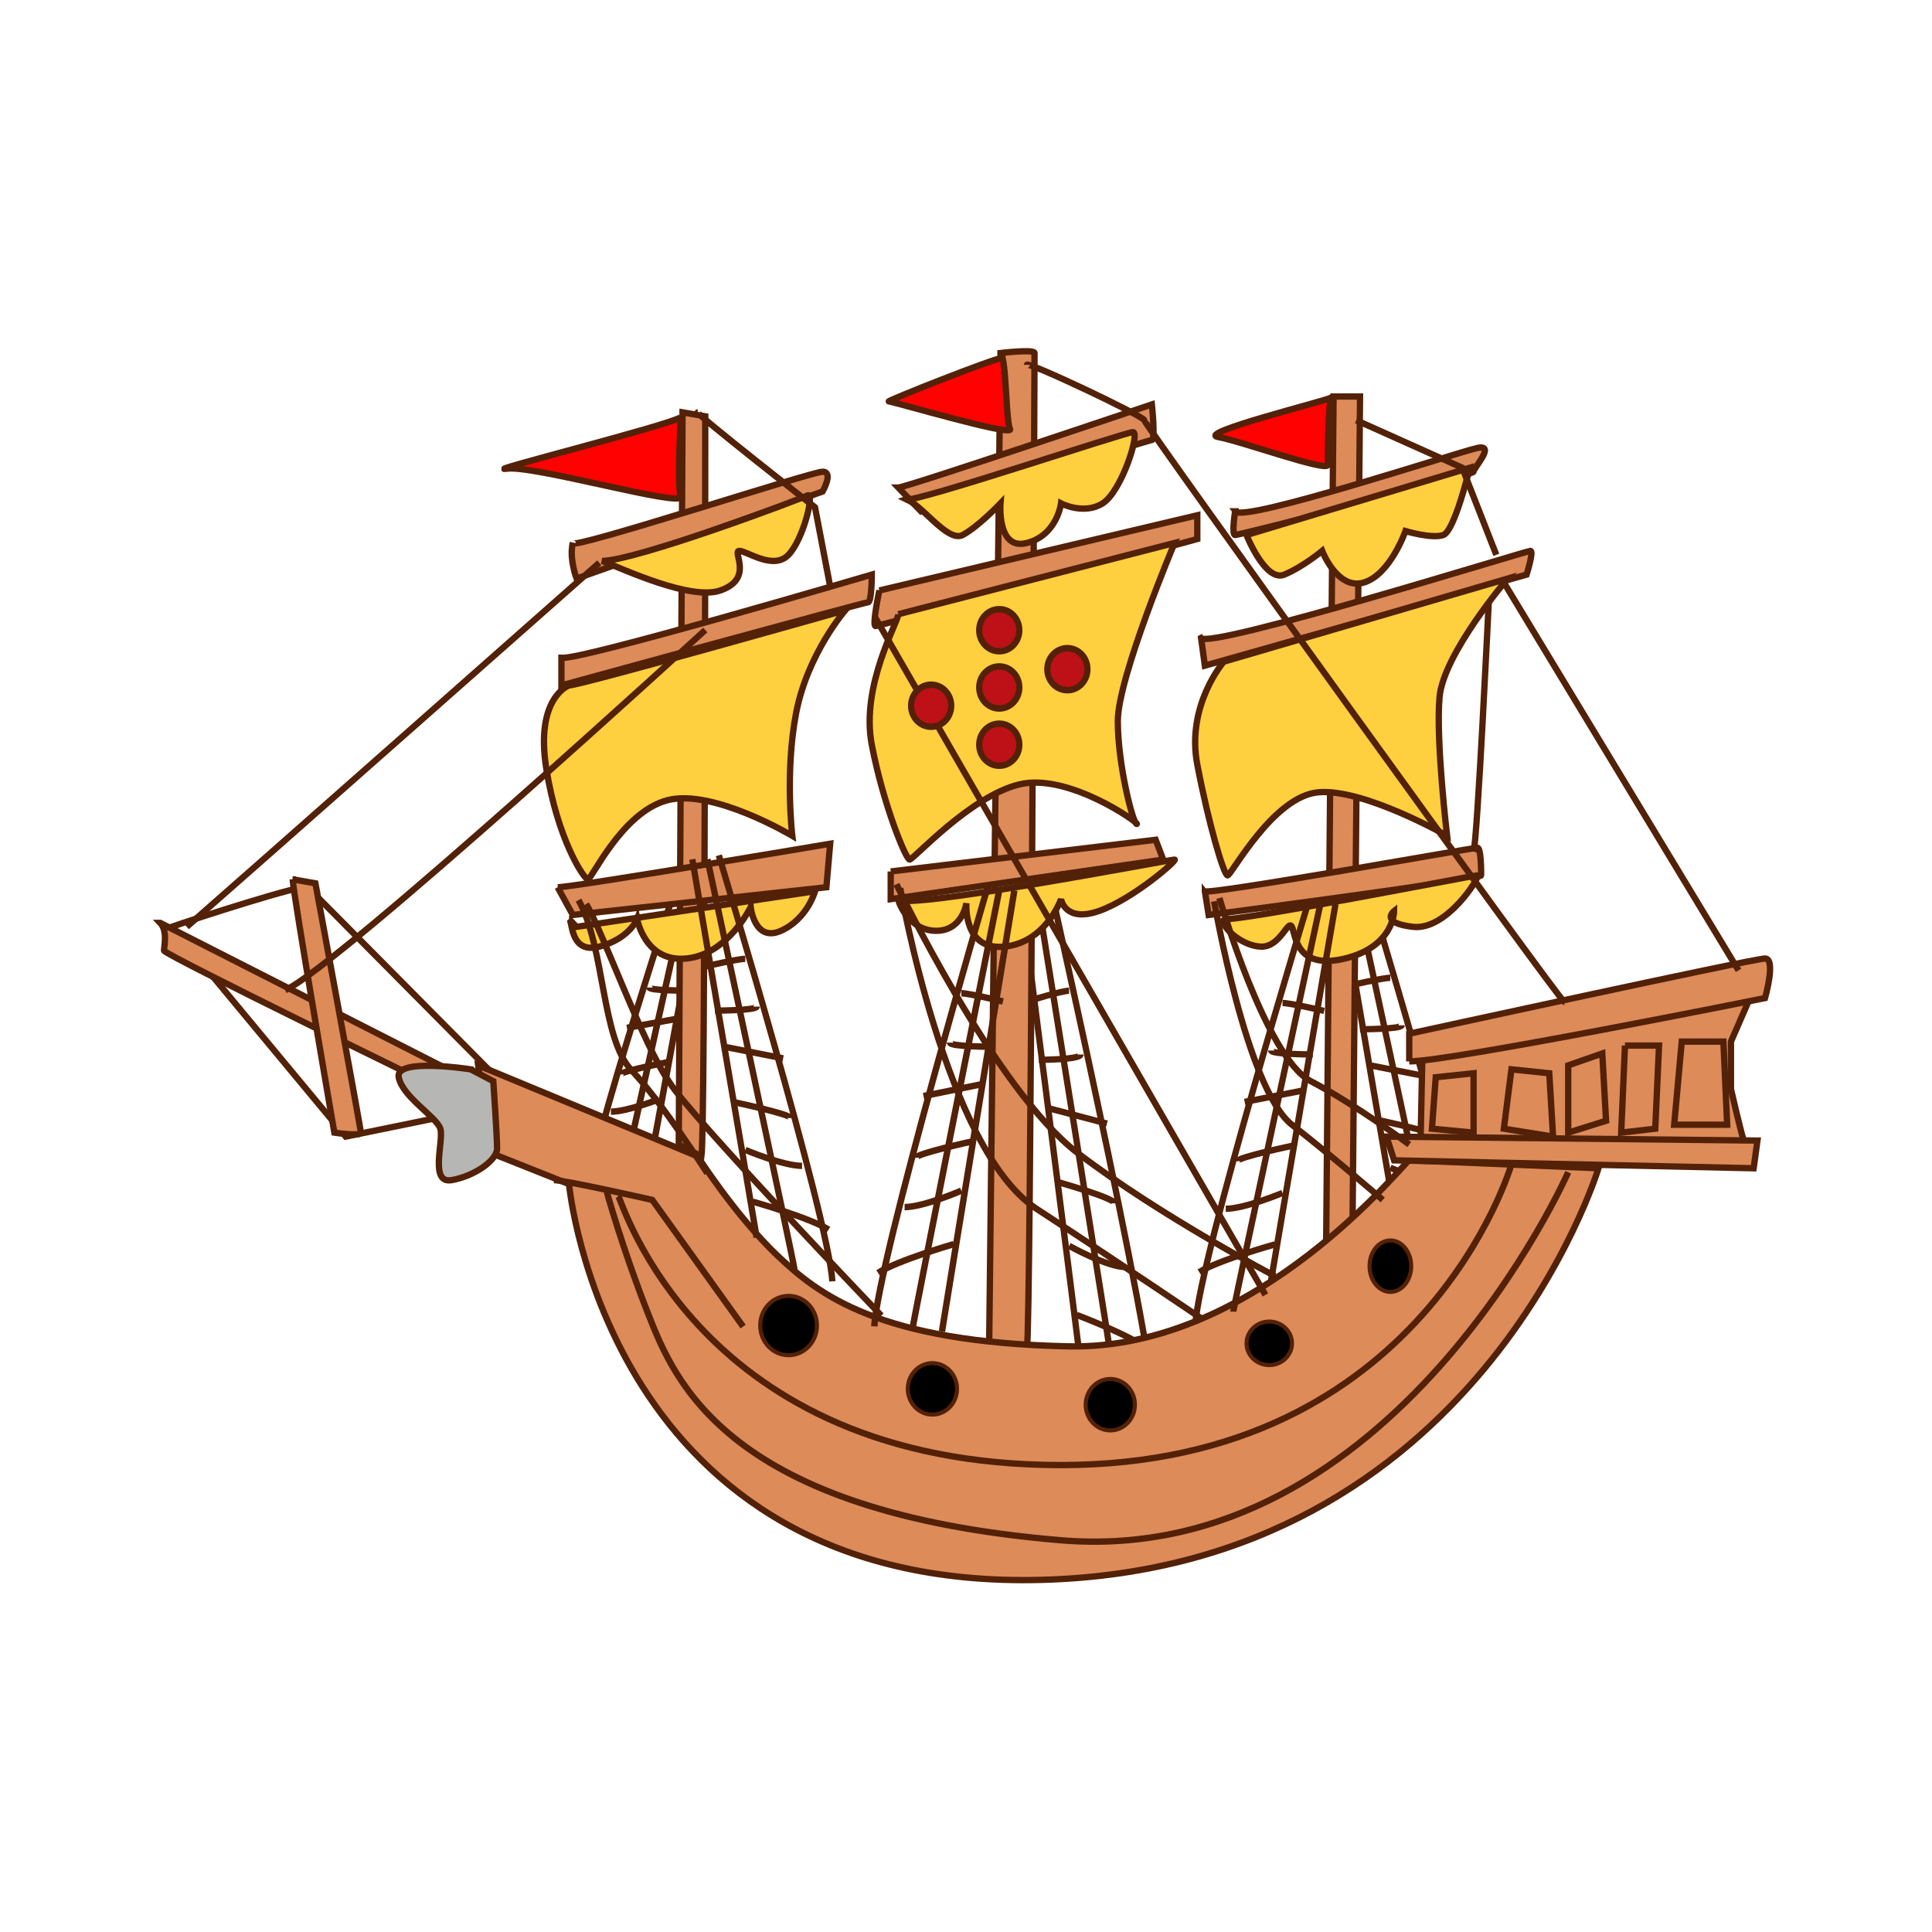 <svg:svg xmlns:dc="http://purl.org/dc/elements/1.1/" xmlns:ns1="http://sodipodi.sourceforge.net/DTD/sodipodi-0.dtd" xmlns:ns2="http://www.inkscape.org/namespaces/inkscape" xmlns:ns3="http://www.w3.org/1999/xlink" xmlns:ns5="http://creativecommons.org/ns#" xmlns:rdf="http://www.w3.org/1999/02/22-rdf-syntax-ns#" xmlns:svg="http://www.w3.org/2000/svg" height="837.162" id="svg2" version="1.1" viewBox="-68.773 -150.937 837.162 837.162" width="837.162" ns1:docname="SailingShip20.svg" ns2:version="0.91 r13725">
  <svg:defs id="defs14">
    <svg:linearGradient gradientTransform="matrix(0.37,0,0,1.166,527.584,-7.134)" gradientUnits="userSpaceOnUse" id="linearGradient801" x1="407.87" x2="456.4" y1="149.38" y2="147.35" ns3:href="#linearGradient795" />
    <svg:linearGradient id="linearGradient795">
      <svg:stop id="stop7" offset="0" stop-color="#d5dfff" />
      <svg:stop id="stop9" offset="1" stop-color="#FFF" />
    </svg:linearGradient>
    <svg:linearGradient gradientTransform="matrix(0.996,0,0,2.253,703.842,-75.047)" gradientUnits="userSpaceOnUse" id="grad" x1="103.083" x2="92.551" y1="111.276" y2="107.764">
      <svg:stop id="stop7-8" offset="0" stop-color="#f00" />
      <svg:stop id="stop9-0" offset="1" stop-color="#ff0" />
    </svg:linearGradient>
  </svg:defs>
  <ns1:namedview bordercolor="#666666" borderopacity="1" fit-margin-bottom="0" fit-margin-left="0" fit-margin-right="0" fit-margin-top="0" gridtolerance="10" guidetolerance="10" id="namedview12" objecttolerance="10" pagecolor="#ffffff" showgrid="false" ns2:current-layer="svg2" ns2:cx="350" ns2:cy="267.64285" ns2:pageopacity="0" ns2:pageshadow="2" ns2:window-height="837" ns2:window-maximized="1" ns2:window-width="1600" ns2:window-x="-8" ns2:window-y="-8" ns2:zoom="1.251668" />
  <svg:g id="g148" style="stroke:#522108" transform="matrix(3.718,0,0,3.718,-2969.368,-1023.682)">
    <svg:g id="g150" style="fill:none">
      <svg:path d="m 800.148,342.754 c 2.647,-0.922 15.438,-5.073 15.879,-4.613 0.442,0.462 24.702,24.908 24.702,24.908 l -20.291,4.151 -20.291,-24.446 z" id="path152" style="stroke-width:0.737" ns2:connector-curvature="0" />
      <svg:g id="g154" style="stroke-width:0.751">
        <svg:path d="m 848.358,374.785 c 0.374,-5.788 11.21,-38.709 11.21,-38.709" id="path156" ns2:connector-curvature="0" />
        <svg:path d="m 852.095,375.177 c 0,-0.362 8.595,-38.739 8.595,-38.739" id="path158" ns2:connector-curvature="0" />
        <svg:path d="m 855.039,375.237 c 0.373,-2.17 7.145,-38.799 7.145,-38.799" id="path160" ns2:connector-curvature="0" />
        <svg:path d="m 851.349,364.293 c 1.868,0 5.605,-1.447 5.605,-1.447" id="path162" ns2:connector-curvature="0" />
        <svg:path d="m 852.47,359.952 c 0,-0.362 5.605,-1.447 5.605,-1.447" id="path164" ns2:connector-curvature="0" />
        <svg:path d="m 853.216,354.526 5.979,-1.085" id="path166" ns2:connector-curvature="0" />
        <svg:path d="m 855.832,349.823 c 0,0.362 4.11,0.362 4.11,0.362" id="path168" ns2:connector-curvature="0" />
      </svg:g>
      <svg:g id="g170" style="stroke-width:0.737">
        <svg:path d="m 914.897,400.376 c -0.442,-9.912 -13.233,-66.285 -13.233,-66.285" id="path172" ns2:connector-curvature="0" />
        <svg:path d="m 910.485,398.517 c 0,-0.62 -10.146,-63.806 -10.146,-63.806" id="path174" ns2:connector-curvature="0" />
        <svg:path d="m 906.074,393.56 c -0.44,-3.717 -7.498,-58.849 -7.498,-58.849" id="path176" ns2:connector-curvature="0" />
        <svg:path d="m 914.455,392.322 c -2.205,-1.858 -8.821,-4.337 -8.821,-4.337" id="path178" ns2:connector-curvature="0" />
        <svg:path d="m 911.367,382.41 c -2.205,0 -6.616,-2.479 -6.616,-2.479" id="path180" ns2:connector-curvature="0" />
        <svg:path d="m 910.044,374.977 c 0,-0.62 -6.616,-2.479 -6.616,-2.479" id="path182" ns2:connector-curvature="0" />
        <svg:path d="m 909.162,365.685 -7.058,-1.858" id="path184" ns2:connector-curvature="0" />
        <svg:path d="m 906.074,357.631 c 0,0.62 -4.851,0.62 -4.851,0.62" id="path186" ns2:connector-curvature="0" />
        <svg:path d="m 904.75,350.198 c -0.882,0 -4.851,1.238 -4.851,1.238" id="path188" ns2:connector-curvature="0" />
      </svg:g>
      <svg:g id="g190" style="stroke-width:0.737">
        <svg:path d="m 948.797,372.677 c -2.205,0 -6.616,-1.845 -6.616,-1.845" id="path192" ns2:connector-curvature="0" />
        <svg:path d="m 952.326,386.053 c -0.442,-7.38 -13.233,-49.354 -13.233,-49.354" id="path194" ns2:connector-curvature="0" />
        <svg:path d="m 947.915,384.67 c 0,-0.462 -10.146,-47.508 -10.146,-47.508" id="path196" ns2:connector-curvature="0" />
        <svg:path d="m 943.504,380.979 c -0.44,-2.767 -7.498,-43.817 -7.498,-43.817" id="path198" ns2:connector-curvature="0" />
        <svg:path d="m 947.473,367.142 c 0,-0.462 -6.616,-1.845 -6.616,-1.845" id="path200" ns2:connector-curvature="0" />
        <svg:path d="m 946.592,360.224 -7.058,-1.384" id="path202" ns2:connector-curvature="0" />
        <svg:path d="m 943.504,354.227 c 0,0.462 -4.851,0.462 -4.851,0.462" id="path204" ns2:connector-curvature="0" />
        <svg:path d="m 942.18,348.693 c -0.882,0 -4.851,0.922 -4.851,0.922" id="path206" ns2:connector-curvature="0" />
      </svg:g>
    </svg:g>
    <svg:g id="g208" style="fill:#dd8b59;stroke-width:0.737">
      <svg:path d="m 895.426,391.646 c 0,-0.462 1.323,-115.771 1.323,-115.771 0,0 3.97,-0.462 3.97,0 0,0.462 -0.44,115.31 -0.882,115.771 -0.442,0.462 -4.853,0.922 -4.411,0 z" id="path210" ns2:connector-curvature="0" />
      <svg:path d="m 938.656,280.947 c 0,0.924 -0.883,97.322 -0.883,97.322 l -3.088,3.691 0.883,-101.013 3.088,0 z" id="path212" ns2:connector-curvature="0" />
      <svg:path d="m 861.903,369.507 c 0.44,-2.769 0.44,-86.253 0.44,-86.253 l -2.647,-0.462 -0.44,85.331 2.647,1.384 z" id="path214" ns2:connector-curvature="0" />
      <svg:path d="m 845.141,338.141 c 1.765,0 31.76,-5.073 31.76,-5.073 l -0.442,5.073 -29.553,3.229 -1.765,-3.229 z" id="path216" ns2:connector-curvature="0" />
      <svg:path d="m 845.581,311.389 c 1.765,0.462 36.171,-9.686 36.171,-9.686 0,0 0,3.229 -0.442,3.229 -0.44,0 -35.73,9.686 -35.73,9.686 l 0,-3.229 z" id="path218" ns2:connector-curvature="0" />
      <svg:path d="m 846.906,298.013 c -0.442,1.845 0.44,4.153 0.44,4.153 l 28.672,-10.147 c 0,0 1.323,-2.307 0,-2.307 -1.323,0 -29.553,9.226 -29.112,8.302 z" id="path220" ns2:connector-curvature="0" />
      <svg:path d="m 884.84,291.556 c 0.882,0 29.553,-9.686 29.553,-9.686 0,0 0.442,4.151 0,4.151 -0.44,0 -26.907,8.302 -26.907,8.302 l -2.647,-2.767 z" id="path222" ns2:connector-curvature="0" />
      <svg:path d="m 882.634,303.549 c 0,0 -0.882,4.151 -0.44,4.151 0.44,0 37.493,-10.147 37.493,-10.147 l 0,-2.767 -37.053,8.764 z" id="path224" ns2:connector-curvature="0" />
      <svg:path d="m 883.957,336.297 0,3.228 31.76,-4.611 -0.882,-2.307 -30.878,3.691 z" id="path226" ns2:connector-curvature="0" />
      <svg:path d="m 920.57,338.603 0.44,2.767 c 0,0 31.76,-4.151 31.76,-4.613 0,-0.46 0,-3.228 -0.44,-3.228 -0.442,0 -31.32,5.535 -31.76,5.073 z" id="path228" ns2:connector-curvature="0" />
      <svg:path d="m 920.128,309.084 0.442,3.228 37.493,-10.608 c 0,0 0.883,-2.767 0.442,-2.767 -0.442,0 -37.495,11.531 -38.376,10.147 z" id="path230" ns2:connector-curvature="0" />
      <svg:path d="m 924.098,294.324 c 0,0 -0.44,2.767 0,2.767 0.442,0 27.79,-6.918 27.79,-7.38 0,-0.46 2.647,-3.229 0.442,-2.767 -2.206,0.462 -27.349,8.764 -28.232,7.38 z" id="path232" ns2:connector-curvature="0" />
    </svg:g>
    <svg:g id="g234" style="fill:#fecf3e;stroke-width:0.737">
      <svg:path d="m 864.108,303.549 c 3.97,-1.384 1.323,-4.613 2.205,-4.613 0.883,0 3.97,2.306 5.735,0.46 1.765,-1.844 3.088,-7.379 2.206,-6.918 -0.795,0.415 -19.802,7.552 -23.926,7.634 2.583,0.998 10.342,4.636 13.78,3.437 z" id="path236" ns2:connector-curvature="0" />
      <svg:path d="m 925.421,297.091 c 0,0 2.206,5.535 4.411,4.613 2.205,-0.922 4.411,-2.767 4.411,-2.767 0,0 1.765,4.613 4.851,3.689 3.088,-0.922 4.853,-5.996 4.853,-5.996 0,0 3.087,0.924 4.41,0.462 1.325,-0.462 3.088,-7.84 3.088,-7.84 l -26.025,7.84 z" id="path238" ns2:connector-curvature="0" />
      <svg:path d="m 922.775,341.832 c -0.442,0.922 2.206,3.229 4.411,3.229 2.205,0 3.088,-3.229 3.528,-2.307 0.442,0.924 0.442,5.075 6.176,3.691 5.735,-1.384 5.735,-5.535 5.735,-5.535 0,0 -1.765,1.384 2.205,1.844 3.97,0.462 7.94,-5.996 7.5,-5.996 -0.442,0 -28.672,5.536 -29.555,5.075 z" id="path240" ns2:connector-curvature="0" />
      <svg:path d="m 922.775,311.851 c 0,0 -4.411,5.073 -3.088,11.991 1.323,6.92 3.088,12.915 3.53,12.915 0.442,0 5.293,-9.224 10.586,-9.686 5.293,-0.462 14.998,5.075 14.998,5.075 0,0 -1.323,-11.071 -0.882,-16.144 0.44,-5.075 7.94,-13.837 7.94,-13.837 l -33.083,9.686 z" id="path242" ns2:connector-curvature="0" />
      <svg:path d="m 846.464,341.832 c 0.442,0 0,4.151 3.528,3.229 3.53,-0.924 4.411,-3.229 4.411,-3.229 0,0 0.882,5.073 5.735,4.613 4.851,-0.462 7.498,-5.996 7.498,-5.996 0,0 0.442,4.151 3.53,2.767 3.088,-1.384 3.97,-4.613 3.97,-4.613 l -27.79,4.151 -0.882,-0.922 z" id="path244" ns2:connector-curvature="0" />
      <svg:path d="m 846.464,314.619 c 0,0 -3.97,1.384 -2.647,9.686 1.323,8.302 4.411,12.915 4.851,12.915 0.442,0 3.97,-7.84 9.263,-9.224 5.295,-1.385 14.557,4.151 14.557,4.151 0,0 -0.883,-7.38 0.442,-14.299 1.323,-6.92 5.733,-11.993 5.733,-11.993 0,0 -30.877,8.764 -32.2,8.764 z" id="path246" ns2:connector-curvature="0" />
      <svg:path d="m 885.722,292.94 c 1.765,0.462 4.853,5.073 6.616,4.151 1.765,-0.922 4.411,-3.689 4.411,-3.689 0,0 -0.442,5.535 3.088,4.611 3.528,-0.922 3.97,-4.611 3.97,-4.611 0,0 2.647,1.384 4.851,0 2.206,-1.384 4.411,-8.304 3.53,-8.304 -0.882,0 -25.584,8.304 -26.467,7.842 z" id="path248" ns2:connector-curvature="0" />
      <svg:path d="m 884.84,306.317 c 0,0.922 -4.411,8.302 -3.088,15.22 1.323,6.918 3.97,13.377 4.411,13.377 0.442,0 7.058,-7.38 12.793,-8.764 5.733,-1.384 14.114,4.613 13.674,4.613 -0.442,0 -2.206,-6.92 -2.206,-11.993 0,-5.075 6.616,-20.757 6.616,-20.757 l -32.2,8.304 z" id="path250" ns2:connector-curvature="0" />
      <svg:path d="m 884.84,339.525 c 0,0.462 1.323,3.691 4.411,3.691 3.087,0 3.528,-3.229 3.528,-3.229 0,0 -0.442,5.535 4.411,5.075 4.851,-0.462 6.616,-5.536 6.616,-5.536 0,0 0.442,2.769 4.411,1.385 3.97,-1.385 9.263,-5.996 8.821,-5.996 -0.44,0 -31.758,5.996 -32.2,4.611 z" id="path252" ns2:connector-curvature="0" />
    </svg:g>
    <svg:g id="g254" style="fill:#dd8b59;stroke-width:0.737">
      <svg:path d="m 846.464,372.734 c 0,0 4.411,47.508 55.139,46.124 50.727,-1.384 64.841,-47.968 64.841,-47.968 0,0 -21.614,-0.924 -22.055,-0.924 -0.44,0 -17.644,22.14 -39.7,21.679 -22.055,-0.462 -29.112,-5.996 -33.965,-10.608 -4.851,-4.613 -9.263,-11.531 -9.263,-11.531 l -25.584,-10.609 1.323,10.147 9.263,3.689 z" id="path256" ns2:connector-curvature="0" />
      <svg:path d="m 983.411,367.799 c -0.442,-1.384 -1.528,-6.134 -1.528,-6.134 l 0,-5.535 2.442,-5.605 c 0,0 -38.376,5.749 -38.376,6.211 0,-0.532 -0.237,10.925 -0.237,10.925 l 37.699,0.138 z" id="path258" ns2:connector-curvature="0" />
      <svg:path d="m 976.149,356.13 -0.882,9.686 6.175,0 -0.44,-9.686 -4.853,0 z" id="path260" ns2:connector-curvature="0" />
      <svg:path d="m 969.532,356.592 -0.442,10.146 3.97,-0.46 0.442,-9.686 -3.97,0 z" id="path262" ns2:connector-curvature="0" />
      <svg:path d="m 962.916,366.738 0,-7.84 3.97,-1.384 0.442,7.84 -4.411,1.384 z" id="path264" ns2:connector-curvature="0" />
      <svg:path d="m 955.416,366.278 0.883,-6.918 4.41,0.46 0.442,7.38 -5.735,-0.922 z" id="path266" ns2:connector-curvature="0" />
      <svg:path d="m 947.035,366.278 0.442,-5.996 4.411,-0.462 0,6.918 -4.853,-0.46 z" id="path268" ns2:connector-curvature="0" />
      <svg:path d="m 942.625,369.967 41.904,0.924 0.442,-3.229 -43.229,-0.462 0.883,2.767 z" id="path270" ns2:connector-curvature="0" />
      <svg:path d="m 944.389,358.436 c 4.853,0 41.464,-7.38 41.464,-7.38 0,0 1.323,-4.611 0,-4.611 -1.323,0 -41.464,8.764 -41.464,8.764 l 0,3.228 z" id="path272" ns2:connector-curvature="0" />
      <svg:path d="m 798.825,342.294 33.523,17.066 -0.882,2.306 c 0,0 -32.202,-15.682 -32.202,-16.144 0,-0.46 0.442,-2.306 -0.44,-3.228 z" id="path274" ns2:connector-curvature="0" />
      <svg:path d="m 814.263,337.219 c 0,1.384 4.853,29.519 4.853,29.519 0,0 3.088,0.462 3.088,0 0,-0.46 -5.295,-29.057 -5.295,-29.057 l -2.647,-0.462 z" id="path276" ns2:connector-curvature="0" />
    </svg:g>
    <svg:g id="g278" style="fill:none">
      <svg:g id="g280" style="stroke-width:0.751">
        <svg:path d="m 882.044,389.315 c 0.442,-7.668 13.233,-51.282 13.233,-51.282" id="path282" ns2:connector-curvature="0" />
        <svg:path d="m 886.456,389.834 c 0,-0.48 10.146,-51.322 10.146,-51.322" id="path284" ns2:connector-curvature="0" />
        <svg:path d="m 889.931,389.913 c 0.44,-2.875 8.434,-51.401 8.434,-51.401" id="path286" ns2:connector-curvature="0" />
        <svg:path d="m 882.486,383.084 c 2.205,-1.438 8.821,-3.355 8.821,-3.355" id="path288" ns2:connector-curvature="0" />
        <svg:path d="m 885.574,375.416 c 2.205,0 6.616,-1.918 6.616,-1.918" id="path290" ns2:connector-curvature="0" />
        <svg:path d="m 886.897,369.665 c 0,-0.48 6.616,-1.918 6.616,-1.918" id="path292" ns2:connector-curvature="0" />
        <svg:path d="m 887.779,362.476 7.058,-1.438" id="path294" ns2:connector-curvature="0" />
        <svg:path d="m 890.867,356.245 c 0,0.48 4.851,0.48 4.851,0.48" id="path296" ns2:connector-curvature="0" />
        <svg:path d="m 892.19,350.494 c 0.882,0 4.851,0.958 4.851,0.958" id="path298" ns2:connector-curvature="0" />
      </svg:g>
      <svg:g id="g300" style="stroke-width:0.737">
        <svg:path d="m 919.474,388.989 c 0.442,-7.38 13.233,-49.354 13.233,-49.354" id="path302" ns2:connector-curvature="0" />
        <svg:path d="m 923.885,387.605 c 0,-0.462 10.146,-47.508 10.146,-47.508" id="path304" ns2:connector-curvature="0" />
        <svg:path d="m 928.296,383.914 c 0.44,-2.767 7.498,-43.817 7.498,-43.817" id="path306" ns2:connector-curvature="0" />
        <svg:path d="m 919.915,382.992 c 2.205,-1.384 8.821,-3.229 8.821,-3.229" id="path308" ns2:connector-curvature="0" />
        <svg:path d="m 923.003,375.612 c 2.205,0 6.616,-1.845 6.616,-1.845" id="path310" ns2:connector-curvature="0" />
        <svg:path d="m 924.326,370.077 c 0,-0.462 6.616,-1.845 6.616,-1.845" id="path312" ns2:connector-curvature="0" />
        <svg:path d="m 925.208,363.159 7.058,-1.384" id="path314" ns2:connector-curvature="0" />
        <svg:path d="m 928.296,357.162 c 0,0.462 4.851,0.462 4.851,0.462" id="path316" ns2:connector-curvature="0" />
        <svg:path d="m 929.62,351.628 c 0.882,0 4.851,0.922 4.851,0.922" id="path318" ns2:connector-curvature="0" />
      </svg:g>
      <svg:g id="g320" style="stroke-width:0.737">
        <svg:path d="m 877.156,384.068 c -0.442,-7.425 -13.233,-49.651 -13.233,-49.651" id="path322" ns2:connector-curvature="0" />
        <svg:path d="m 872.744,382.676 c 0,-0.465 -10.146,-47.795 -10.146,-47.795" id="path324" ns2:connector-curvature="0" />
        <svg:path d="m 868.333,378.963 c -0.44,-2.784 -7.498,-44.082 -7.498,-44.082" id="path326" ns2:connector-curvature="0" />
        <svg:path d="m 876.714,378.036 c -2.205,-1.392 -8.821,-3.249 -8.821,-3.249" id="path328" ns2:connector-curvature="0" />
        <svg:path d="m 873.626,370.611 c -2.205,0 -6.616,-1.857 -6.616,-1.857" id="path330" ns2:connector-curvature="0" />
        <svg:path d="m 872.303,365.043 c 0,-0.465 -6.616,-1.857 -6.616,-1.857" id="path332" ns2:connector-curvature="0" />
        <svg:path d="m 871.421,358.083 -7.058,-1.392" id="path334" ns2:connector-curvature="0" />
        <svg:path d="m 868.333,352.05 c 0,0.465 -4.851,0.465 -4.851,0.465" id="path336" ns2:connector-curvature="0" />
        <svg:path d="m 867.01,346.482 c -0.882,0 -4.851,0.927 -4.851,0.927" id="path338" ns2:connector-curvature="0" />
      </svg:g>
    </svg:g>
    <svg:path d="m 834.995,359.359 c 0,0 -8.821,-1.384 -8.381,0.922 0.442,2.306 4.411,4.613 4.853,5.996 0.44,1.384 -1.323,6.457 1.323,5.996 2.647,-0.462 5.293,-2.307 5.293,-3.691 0,-1.384 -0.442,-7.84 -0.442,-7.84 L 834.995,359.359 Z" id="path340" style="fill:#b6b6b4;stroke-width:0.737" ns2:connector-curvature="0" />
    <svg:g id="g342" style="fill:none;stroke-width:0.737">
      <svg:path d="m 844.699,372.274 c 1.323,0 11.469,2.306 11.469,2.306 l 10.586,14.76" id="path344" ns2:connector-curvature="0" />
      <svg:path d="m 852.199,374.118 c 0.44,0.462 9.263,31.364 51.609,31.364 42.346,0 52.492,-35.053 52.492,-35.053" id="path346" ns2:connector-curvature="0" />
      <svg:path d="m 962.916,371.351 c 0,0 -20.291,46.124 -59.108,42.895 -38.818,-3.228 -44.992,-18.45 -48.081,-26.29 -3.088,-7.842 -4.851,-14.299 -4.851,-14.299" id="path348" ns2:connector-curvature="0" />
      <svg:g id="g350">
        <svg:path d="m 951.888,333.99 c 0.442,-1.384 1.765,-29.057 1.765,-29.057" id="path352" ns2:connector-curvature="0" />
        <svg:path d="M 982.765,347.828 955.417,302.625" id="path354" ns2:connector-curvature="0" />
        <svg:path d="m 899.838,277.258 c 0,-0.462 13.674,5.996 13.674,6.457 0,0.462 48.521,67.803 48.962,67.803" id="path356" ns2:connector-curvature="0" />
        <svg:path d="m 938.214,283.714 12.351,5.536 3.97,10.146" id="path358" ns2:connector-curvature="0" />
        <svg:path d="m 861.462,282.793 c -0.442,0 13.674,11.069 13.674,11.069 l 1.765,9.226" id="path360" ns2:connector-curvature="0" />
        <svg:path d="m 813.381,350.134 c 6.175,-2.767 48.962,-41.974 48.962,-41.974" id="path362" ns2:connector-curvature="0" />
        <svg:path d="m 801.912,342.754 c 5.295,-4.613 48.081,-42.434 48.081,-42.434" id="path364" ns2:connector-curvature="0" />
        <svg:path d="m 882.194,306.777 45.434,78.872" id="path366" ns2:connector-curvature="0" />
        <svg:path d="m 922.268,339.393 c 0,0 5.36,18.583 10.653,21.35 5.293,2.767 11.468,7.38 11.468,7.38" id="path368" ns2:connector-curvature="0" />
        <svg:path d="m 921.656,339.779 c 0,0 3.765,21.886 9.058,26.038 5.293,4.151 10.588,8.764 10.588,8.764" id="path370" ns2:connector-curvature="0" />
        <svg:path d="m 885.067,338.251 c 0,0 5.293,30.442 15.881,37.361 10.586,6.918 19.407,12.915 19.407,12.915" id="path372" ns2:connector-curvature="0" />
        <svg:path d="m 884.627,337.79 c 0,0 11.468,23.986 21.172,31.366 9.704,7.379 22.937,14.299 22.937,14.299" id="path374" ns2:connector-curvature="0" />
        <svg:path d="m 847.574,339.635 c 3.087,5.535 2.647,16.144 6.175,19.833 3.528,3.691 8.823,11.993 8.823,11.993" id="path376" ns2:connector-curvature="0" />
        <svg:path d="m 848.456,340.097 c 1.765,2.767 6.686,16.547 9.704,20.755 2.206,3.691 24.702,27.213 24.702,27.213" id="path378" ns2:connector-curvature="0" />
      </svg:g>
    </svg:g>
    <svg:g id="g380" style="fill:#000000;stroke-width:0.475">
      <svg:ellipse cx="872.054" cy="389.219" id="ellipse382" rx="3.308" ry="3.459" />
      <svg:ellipse cx="888.817" cy="396.599" id="ellipse384" rx="2.867" ry="2.998" />
      <svg:ellipse cx="909.549" cy="398.444" id="ellipse386" rx="2.867" ry="2.998" />
      <svg:ellipse cx="928.075" cy="391.294" id="ellipse388" rx="2.647" ry="2.537" />
      <svg:ellipse cx="942.191" cy="382.3" id="ellipse390" rx="2.426" ry="2.998" />
    </svg:g>
    <svg:g id="g392" style="fill:#ff0101;stroke-width:0.737">
      <svg:path d="m 859.483,283.363 c -1.323,0.924 -23.379,6.458 -20.291,5.996 3.087,-0.46 20.732,4.613 20.291,3.229 -0.442,-1.384 0,-8.302 0,-9.226 z" id="path394" ns2:connector-curvature="0" />
      <svg:path d="m 896.978,276.445 c -0.883,0 -13.676,5.075 -13.234,5.075 0.442,0 14.557,4.151 14.116,3.228 -0.442,-0.922 -0.442,-6.918 -0.882,-8.302 z" id="path396" ns2:connector-curvature="0" />
      <svg:path d="m 935.354,281.057 c -0.883,0.462 -15.881,4.151 -13.234,4.613 2.647,0.462 12.793,4.151 12.793,3.229 0,-0.923 0,-7.38 0.442,-7.842 z" id="path398" ns2:connector-curvature="0" />
    </svg:g>
    <svg:g id="g400" style="fill:#be1017;stroke-width:0.581" transform="matrix(0.049,-1.296,1.238,0.051,0,0)">
      <svg:circle cx="-216.002" cy="726.377" id="circle402" r="1.889" />
      <svg:circle cx="-212.218" cy="739.051" id="circle404" r="1.889" />
      <svg:circle cx="-219.249" cy="732.918" id="circle406" r="1.889" />
      <svg:circle cx="-208.971" cy="732.51" id="circle408" r="1.889" />
      <svg:circle cx="-214.11" cy="732.714" id="circle410" r="1.889" />
    </svg:g>
  </svg:g>
</svg:svg>